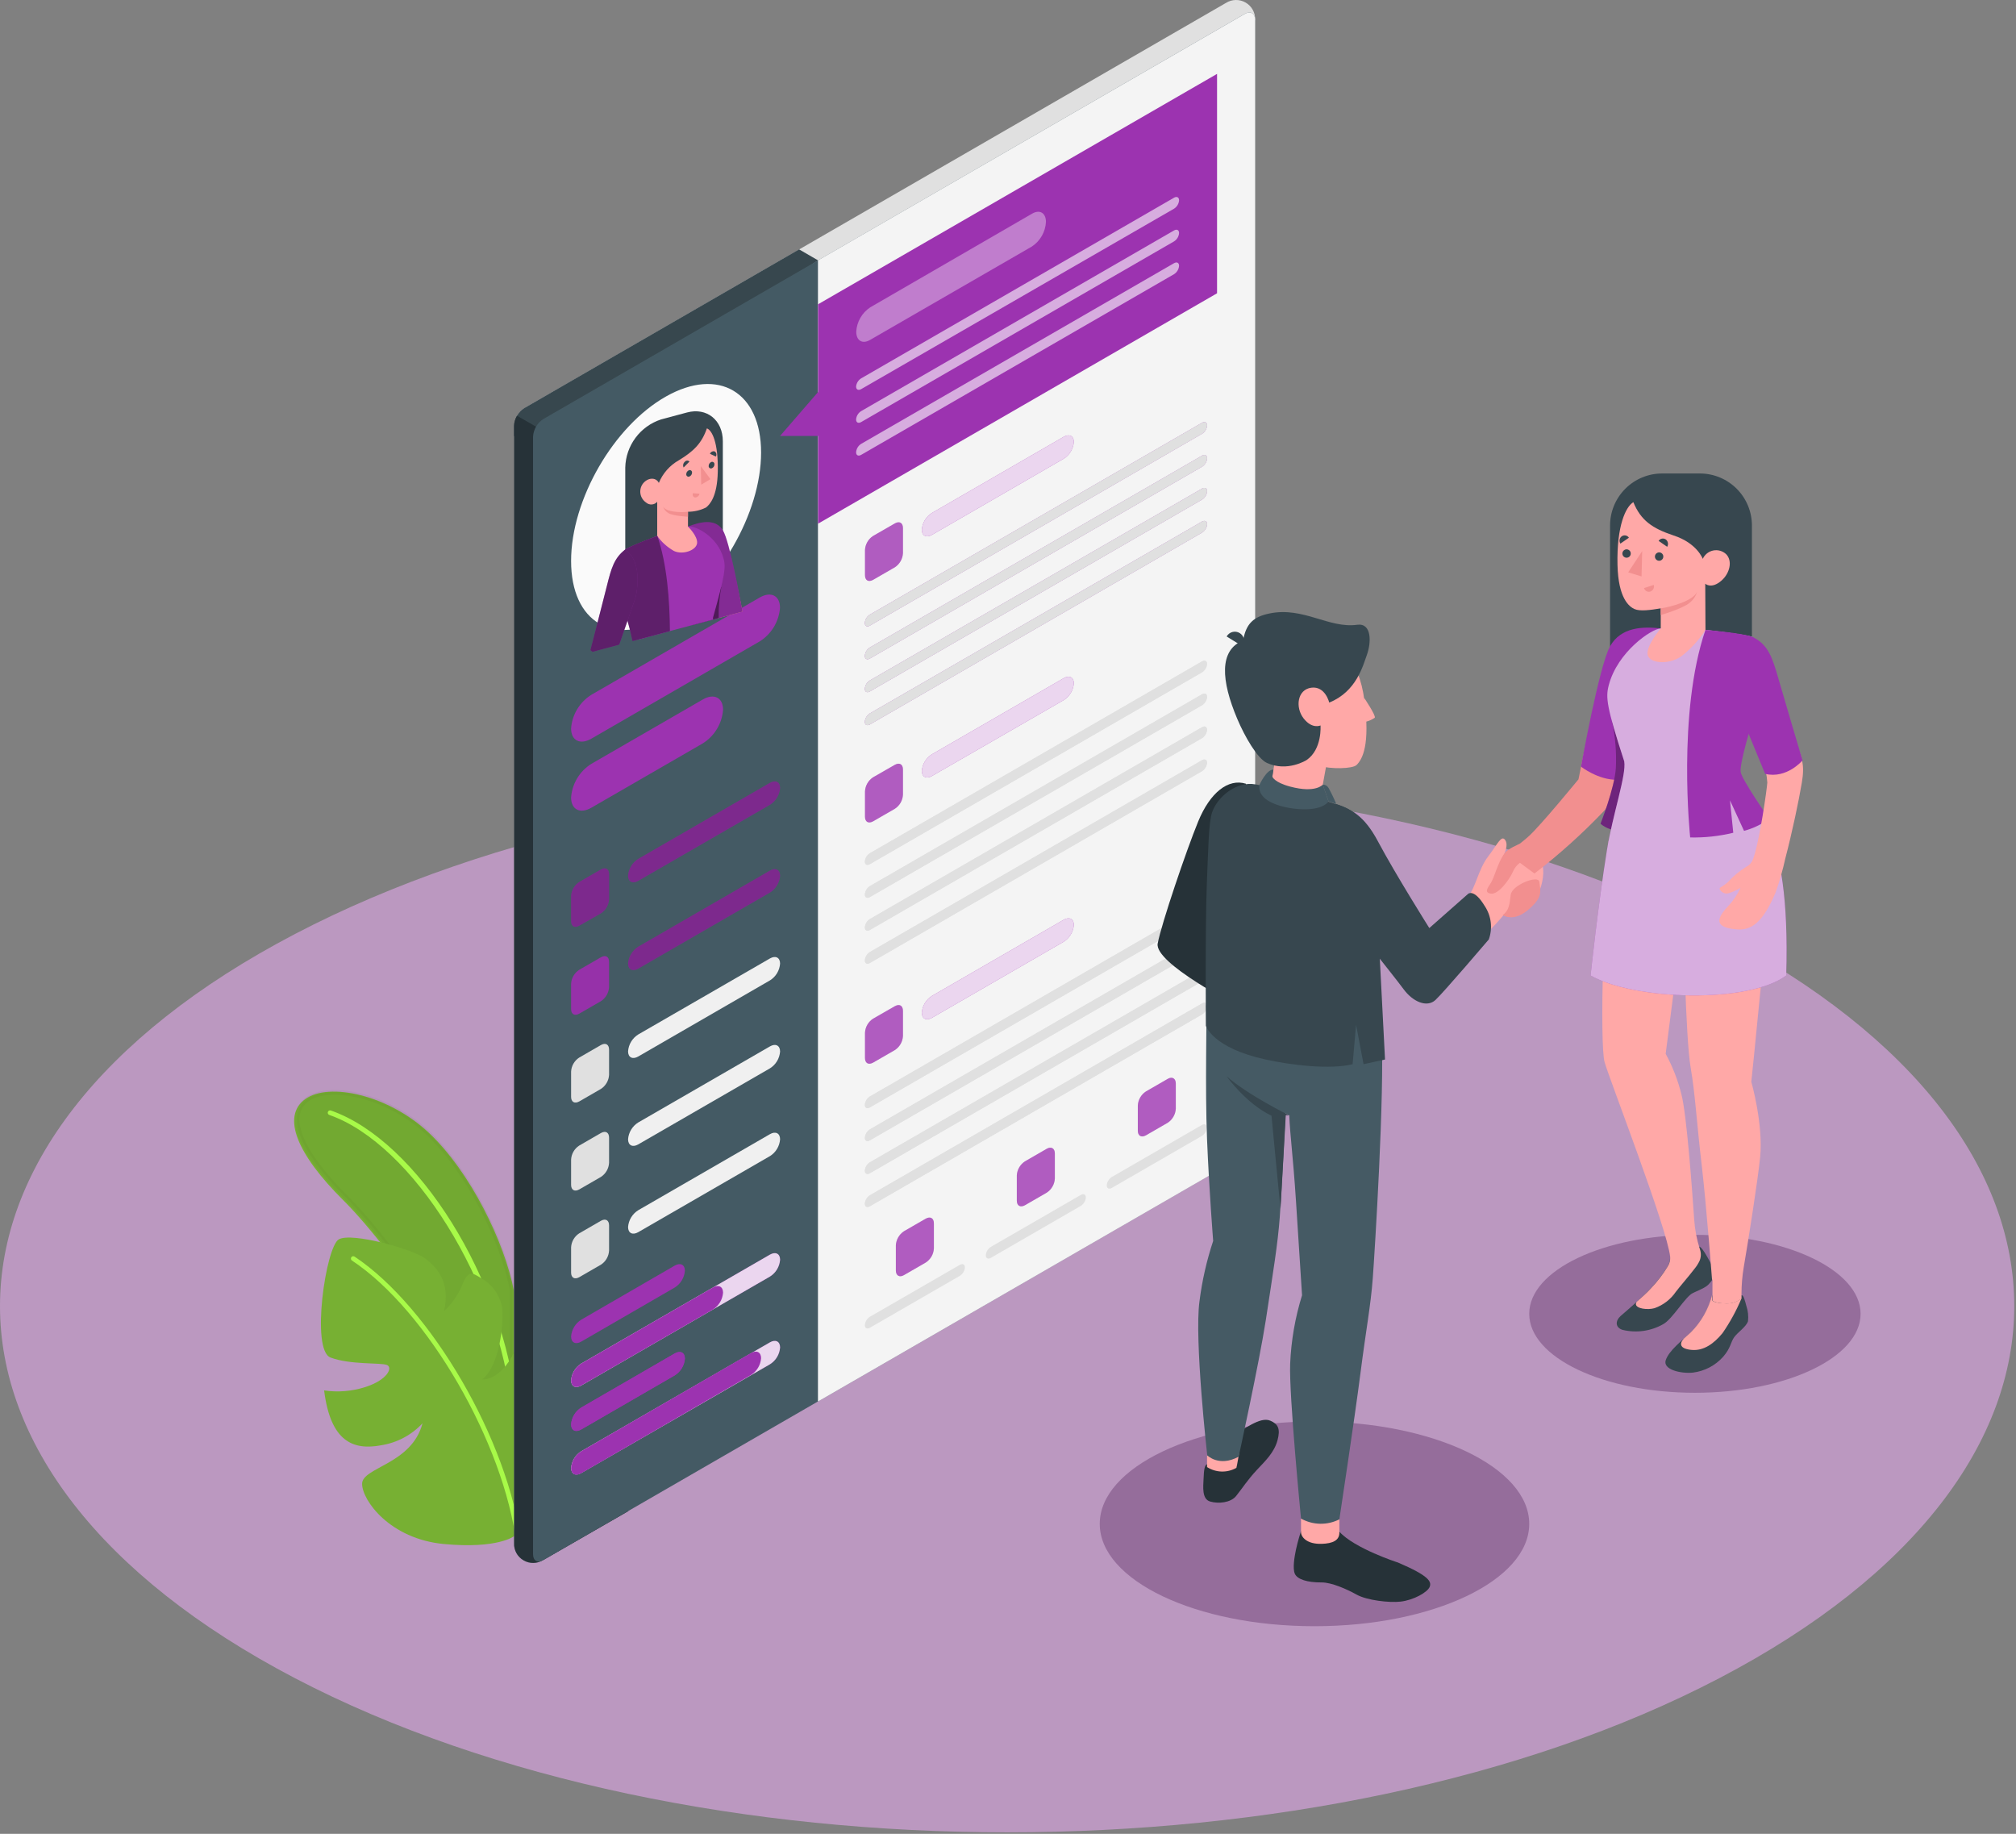 <svg width="431" height="392" viewBox="0 0 431 392" fill="none" xmlns="http://www.w3.org/2000/svg">
<rect x="0" y="0" width="431" height="392" fill="#808080" stroke="none"/>
<path d="M63.064 358.732C147.144 402.662 283.484 402.662 367.564 358.732C451.644 314.802 451.654 243.582 367.564 199.652C283.474 155.722 147.144 155.722 63.064 199.652C-21.016 243.582 -21.026 314.802 63.064 358.732Z" fill="url(#paint0_linear)"/>
<path d="M281.024 347.622C306.379 347.622 326.934 337.826 326.934 325.742C326.934 313.658 306.379 303.862 281.024 303.862C255.668 303.862 235.114 313.658 235.114 325.742C235.114 337.826 255.668 347.622 281.024 347.622Z" fill="#956D9B"/>
<path d="M362.354 297.722C381.916 297.722 397.774 290.165 397.774 280.842C397.774 271.52 381.916 263.962 362.354 263.962C342.792 263.962 326.934 271.52 326.934 280.842C326.934 290.165 342.792 297.722 362.354 297.722Z" fill="#956D9B"/>
<path d="M109.904 276.112C107.904 265.552 100.584 250.502 91.654 242.112C83.064 234.052 70.314 231.242 65.234 234.962C60.154 238.682 63.484 246.722 73.344 256.522C84.474 267.572 105.844 298.232 109.904 315.602V276.112Z" fill="#77B033"/>
<g opacity="0.2">
<path opacity="0.2" d="M109.526 311.646C106.82 303.314 101.141 292.875 94.817 283.079C87.566 271.846 79.419 261.386 73.819 255.826C68.906 250.943 65.667 246.543 64.275 242.94C63.58 241.142 63.358 239.577 63.586 238.266C63.811 236.969 64.481 235.881 65.651 235.024C66.82 234.168 68.466 233.664 70.452 233.534C72.433 233.404 74.718 233.65 77.126 234.262C81.945 235.488 87.204 238.166 91.434 242.135C100.263 250.43 107.53 265.348 109.526 275.817V311.646Z" fill="black" stroke="black"/>
</g>
<path d="M109.904 301.522C109.779 301.521 109.658 301.473 109.566 301.388C109.474 301.303 109.416 301.187 109.404 301.062C106.884 274.462 88.284 244.562 70.404 238.332C70.279 238.287 70.177 238.195 70.119 238.075C70.061 237.956 70.052 237.818 70.094 237.692C70.139 237.568 70.231 237.465 70.351 237.407C70.47 237.35 70.608 237.341 70.734 237.382C89.274 243.832 107.824 273.552 110.424 300.972C110.435 301.105 110.394 301.236 110.31 301.339C110.226 301.441 110.106 301.507 109.974 301.522H109.904Z" fill="#A8FA48"/>
<path d="M109.904 328.372C109.904 328.372 106.444 331.132 94.904 330.052C83.364 328.972 77.414 320.722 77.414 317.182C77.414 313.642 88.024 313.032 90.324 304.252C87.984 306.76 84.872 308.411 81.484 308.942C75.484 310.072 70.664 308.152 69.294 297.222C72.251 297.655 75.268 297.405 78.114 296.492C82.864 294.962 83.994 292.352 82.754 291.792C81.514 291.232 74.894 291.792 70.654 290.182C66.414 288.572 69.654 266.492 72.434 264.922C75.214 263.352 88.364 267.052 90.924 269.032C93.204 270.792 96.404 273.842 94.924 280.292C96.677 278.654 98.043 276.645 98.924 274.412C100.164 271.412 101.064 272.112 102.924 273.262C104.041 273.892 105.01 274.753 105.767 275.788C106.525 276.823 107.052 278.007 107.314 279.262C107.764 282.062 107.034 291.722 103.094 294.862C103.094 294.862 106.874 295.342 109.964 288.962C109.964 288.962 115.964 291.382 117.324 295.302C118.684 299.222 120.164 318.412 109.904 328.372Z" fill="#77B033"/>
<path d="M110.924 330.552C110.802 330.551 110.684 330.506 110.592 330.425C110.5 330.344 110.441 330.233 110.424 330.112C107.784 308.502 91.354 280.112 75.244 269.452C75.132 269.378 75.055 269.263 75.029 269.131C75.003 269 75.03 268.864 75.104 268.752C75.178 268.641 75.294 268.564 75.425 268.537C75.556 268.511 75.692 268.538 75.804 268.612C92.114 279.462 108.804 308.142 111.414 329.992C111.431 330.124 111.395 330.256 111.315 330.361C111.234 330.466 111.115 330.535 110.984 330.552H110.924Z" fill="#A8FA48"/>
<path d="M111.934 333.572C111.337 333.159 110.845 332.612 110.498 331.975C110.151 331.337 109.957 330.628 109.934 329.902V90.992C109.974 90.24 110.192 89.509 110.569 88.857C110.946 88.206 111.472 87.652 112.104 87.242L262.104 0.622C262.73 0.229 263.453 0.014 264.193 0.001C264.932 -0.013 265.662 0.176 266.303 0.546C266.943 0.916 267.471 1.454 267.829 2.102C268.187 2.75 268.361 3.483 268.334 4.222L116.134 333.492C115.489 333.835 114.773 334.021 114.043 334.035C113.313 334.049 112.591 333.89 111.934 333.572Z" fill="#E0E0E0"/>
<path d="M113.964 95.532L174.894 55.662L170.834 53.312L112.074 87.242C111.442 87.652 110.917 88.206 110.54 88.857C110.162 89.509 109.945 90.24 109.904 90.992V93.182L113.964 95.532Z" fill="#37474F"/>
<path opacity="0.2" d="M113.964 95.532L174.894 55.662L170.834 53.312L112.074 87.242C111.442 87.652 110.917 88.206 110.54 88.857C110.162 89.509 109.945 90.24 109.904 90.992V93.182L113.964 95.532Z" fill="#37474F"/>
<path d="M134.314 102.562L110.534 88.882C110.146 89.527 109.93 90.26 109.904 91.012V329.882C109.878 330.621 110.054 331.353 110.412 331.999C110.771 332.645 111.299 333.182 111.939 333.551C112.58 333.92 113.308 334.107 114.047 334.094C114.786 334.08 115.508 333.865 116.134 333.472L134.314 323.022V102.562Z" fill="#263238"/>
<path opacity="0.4" d="M134.314 102.562L110.534 88.882C110.146 89.527 109.93 90.26 109.904 91.012V329.882C109.878 330.621 110.054 331.353 110.412 331.999C110.771 332.645 111.299 333.182 111.939 333.551C112.58 333.92 113.308 334.107 114.047 334.094C114.786 334.08 115.508 333.865 116.134 333.472L134.314 323.022V102.562Z" fill="#263238"/>
<path d="M116.134 333.492L266.134 246.872C266.765 246.462 267.291 245.909 267.668 245.257C268.045 244.605 268.263 243.874 268.304 243.122V4.222C268.304 2.842 267.304 2.282 266.134 2.972L116.134 89.592C115.502 90.002 114.977 90.555 114.6 91.207C114.223 91.859 114.005 92.59 113.964 93.342V332.242C113.964 333.622 114.934 334.182 116.134 333.492Z" fill="#455A64"/>
<path opacity="0.1" d="M116.134 333.492L266.134 246.872C266.765 246.462 267.291 245.909 267.668 245.257C268.045 244.605 268.263 243.874 268.304 243.122V4.222C268.304 2.842 267.304 2.282 266.134 2.972L116.134 89.592C115.502 90.002 114.977 90.555 114.6 91.207C114.223 91.859 114.005 92.59 113.964 93.342V332.242C113.964 333.622 114.934 334.182 116.134 333.492Z" fill="#455A64"/>
<path d="M126.424 148.522L162.424 127.722C164.814 126.342 166.754 127.322 166.754 129.912C166.647 131.367 166.199 132.775 165.447 134.024C164.695 135.273 163.659 136.328 162.424 137.102L126.424 157.902C124.024 159.282 122.094 158.302 122.094 155.712C122.198 154.258 122.645 152.848 123.397 151.599C124.15 150.349 125.187 149.295 126.424 148.522Z" fill="#9C33B0"/>
<path d="M126.424 163.282L150.254 149.522C152.644 148.142 154.584 149.122 154.584 151.712C154.477 153.167 154.029 154.575 153.277 155.824C152.525 157.073 151.489 158.128 150.254 158.902L126.424 172.662C124.024 174.042 122.094 173.062 122.094 170.472C122.198 169.018 122.645 167.608 123.397 166.359C124.15 165.109 125.187 164.055 126.424 163.282Z" fill="#9C33B0"/>
<path d="M123.824 188.542L128.484 185.852C129.484 185.302 130.214 185.752 130.214 186.852V192.232C130.181 192.833 130.008 193.418 129.707 193.939C129.407 194.46 128.987 194.903 128.484 195.232L123.824 197.882C122.824 198.442 122.094 197.992 122.094 196.882V191.502C122.133 190.908 122.31 190.332 122.61 189.818C122.91 189.305 123.326 188.868 123.824 188.542Z" fill="#9C33B0"/>
<path opacity="0.2" d="M123.824 188.542L128.484 185.852C129.484 185.302 130.214 185.752 130.214 186.852V192.232C130.181 192.833 130.008 193.418 129.707 193.939C129.407 194.46 128.987 194.903 128.484 195.232L123.824 197.882C122.824 198.442 122.094 197.992 122.094 196.882V191.502C122.133 190.908 122.31 190.332 122.61 189.818C122.91 189.305 123.326 188.868 123.824 188.542Z" fill="black"/>
<path d="M123.824 207.312L128.484 204.622C129.484 204.062 130.214 204.512 130.214 205.622V211.002C130.179 211.603 130.004 212.186 129.704 212.707C129.404 213.228 128.986 213.672 128.484 214.002L123.824 216.692C122.824 217.242 122.094 216.792 122.094 215.692V210.312C122.125 209.711 122.297 209.126 122.598 208.604C122.899 208.083 123.319 207.64 123.824 207.312Z" fill="#9C33B0"/>
<g opacity="0.2">
<path opacity="0.2" d="M123.824 207.312L128.484 204.622C129.484 204.062 130.214 204.512 130.214 205.622V211.002C130.179 211.603 130.004 212.186 129.704 212.707C129.404 213.228 128.986 213.672 128.484 214.002L123.824 216.692C122.824 217.242 122.094 216.792 122.094 215.692V210.312C122.125 209.711 122.297 209.126 122.598 208.604C122.899 208.083 123.319 207.64 123.824 207.312Z" fill="black"/>
</g>
<path d="M136.444 202.372L164.604 186.102C165.804 185.412 166.774 185.902 166.774 187.202C166.72 187.929 166.495 188.633 166.118 189.257C165.741 189.88 165.222 190.406 164.604 190.792L136.444 207.062C135.244 207.752 134.274 207.262 134.274 205.962C134.328 205.236 134.553 204.532 134.93 203.908C135.307 203.284 135.826 202.758 136.444 202.372Z" fill="#9C33B0"/>
<path opacity="0.2" d="M136.444 202.372L164.604 186.102C165.804 185.412 166.774 185.902 166.774 187.202C166.72 187.929 166.495 188.633 166.118 189.257C165.741 189.88 165.222 190.406 164.604 190.792L136.444 207.062C135.244 207.752 134.274 207.262 134.274 205.962C134.328 205.236 134.553 204.532 134.93 203.908C135.307 203.284 135.826 202.758 136.444 202.372Z" fill="black"/>
<path d="M123.824 226.072L128.484 223.382C129.484 222.822 130.214 223.272 130.214 224.382V229.762C130.18 230.363 130.006 230.947 129.705 231.468C129.405 231.989 128.986 232.432 128.484 232.762L123.824 235.452C122.824 236.002 122.094 235.552 122.094 234.452V229.072C122.125 228.471 122.297 227.886 122.598 227.364C122.899 226.843 123.319 226.4 123.824 226.072Z" fill="#E0E0E0"/>
<path d="M136.444 221.132L164.604 204.882C165.804 204.192 166.774 204.682 166.774 205.982C166.721 206.709 166.497 207.414 166.12 208.038C165.743 208.662 165.223 209.187 164.604 209.572L136.444 225.842C135.244 226.532 134.274 226.042 134.274 224.742C134.325 224.012 134.549 223.304 134.926 222.677C135.303 222.049 135.823 221.52 136.444 221.132Z" fill="#F0F0F0"/>
<path d="M123.824 244.882L128.484 242.192C129.484 241.632 130.214 242.082 130.214 243.192V248.572C130.18 249.173 130.006 249.757 129.705 250.278C129.405 250.799 128.986 251.242 128.484 251.572L123.824 254.262C122.824 254.812 122.094 254.362 122.094 253.262V247.882C122.125 247.281 122.297 246.696 122.598 246.174C122.899 245.653 123.319 245.21 123.824 244.882Z" fill="#E0E0E0"/>
<path d="M136.444 239.942L164.604 223.682C165.804 222.982 166.774 223.482 166.774 224.772C166.721 225.501 166.497 226.207 166.12 226.832C165.743 227.458 165.223 227.985 164.604 228.372L136.444 244.632C135.244 245.322 134.274 244.832 134.274 243.532C134.328 242.805 134.553 242.102 134.93 241.478C135.307 240.854 135.826 240.328 136.444 239.942Z" fill="#F0F0F0"/>
<path d="M123.824 263.642L128.484 260.952C129.484 260.392 130.214 260.842 130.214 261.952V267.332C130.18 267.933 130.006 268.517 129.705 269.038C129.405 269.559 128.986 270.002 128.484 270.332L123.824 273.022C122.824 273.572 122.094 273.122 122.094 272.022V266.642C122.125 266.041 122.297 265.456 122.598 264.934C122.899 264.413 123.319 263.97 123.824 263.642Z" fill="#E0E0E0"/>
<path d="M136.444 258.702L164.604 242.442C165.804 241.742 166.774 242.242 166.774 243.532C166.721 244.261 166.497 244.967 166.12 245.592C165.743 246.218 165.223 246.745 164.604 247.132L136.444 263.392C135.244 264.082 134.274 263.592 134.274 262.292C134.328 261.566 134.553 260.862 134.93 260.238C135.307 259.614 135.826 259.088 136.444 258.702Z" fill="#F0F0F0"/>
<path d="M124.254 282.102L144.254 270.532C145.454 269.842 146.424 270.332 146.424 271.632C146.369 272.359 146.145 273.063 145.768 273.687C145.391 274.31 144.872 274.836 144.254 275.222L124.254 286.792C123.064 287.482 122.094 286.992 122.094 285.702C122.146 284.975 122.369 284.27 122.744 283.645C123.12 283.019 123.637 282.491 124.254 282.102Z" fill="#9C33B0"/>
<path d="M124.254 291.482L164.604 268.192C165.804 267.502 166.774 267.992 166.774 269.282C166.721 270.011 166.497 270.716 166.12 271.342C165.743 271.968 165.223 272.495 164.604 272.882L124.254 296.172C123.064 296.862 122.094 296.372 122.094 295.082C122.146 294.355 122.369 293.65 122.744 293.025C123.12 292.399 123.637 291.871 124.254 291.482Z" fill="#9C33B0"/>
<path opacity="0.8" d="M124.254 291.482L164.604 268.192C165.804 267.502 166.774 267.992 166.774 269.282C166.721 270.011 166.497 270.716 166.12 271.342C165.743 271.968 165.223 272.495 164.604 272.882L124.254 296.172C123.064 296.862 122.094 296.372 122.094 295.082C122.146 294.355 122.369 293.65 122.744 293.025C123.12 292.399 123.637 291.871 124.254 291.482Z" fill="white"/>
<path d="M124.254 291.482L152.424 275.222C153.614 274.532 154.584 275.022 154.584 276.322C154.53 277.048 154.306 277.751 153.931 278.374C153.556 278.998 153.04 279.525 152.424 279.912L124.254 296.172C123.064 296.862 122.094 296.372 122.094 295.082C122.146 294.355 122.369 293.65 122.744 293.025C123.12 292.399 123.637 291.871 124.254 291.482Z" fill="#9C33B0"/>
<path d="M124.254 300.882L144.254 289.312C145.454 288.622 146.424 289.112 146.424 290.412C146.369 291.139 146.145 291.843 145.768 292.467C145.391 293.09 144.872 293.616 144.254 294.002L124.254 305.572C123.064 306.262 122.094 305.772 122.094 304.482C122.146 303.755 122.369 303.05 122.744 302.425C123.12 301.799 123.637 301.271 124.254 300.882Z" fill="#9C33B0"/>
<path d="M136.444 183.602L164.604 167.342C165.804 166.652 166.774 167.142 166.774 168.442C166.72 169.169 166.495 169.873 166.118 170.497C165.741 171.12 165.222 171.646 164.604 172.032L136.444 188.292C135.244 188.982 134.274 188.492 134.274 187.202C134.327 186.474 134.551 185.768 134.928 185.143C135.305 184.517 135.824 183.989 136.444 183.602Z" fill="#9C33B0"/>
<path opacity="0.2" d="M136.444 183.602L164.604 167.342C165.804 166.652 166.774 167.142 166.774 168.442C166.72 169.169 166.495 169.873 166.118 170.497C165.741 171.12 165.222 171.646 164.604 172.032L136.444 188.292C135.244 188.982 134.274 188.492 134.274 187.202C134.327 186.474 134.551 185.768 134.928 185.143C135.305 184.517 135.824 183.989 136.444 183.602Z" fill="black"/>
<path d="M124.254 300.882L144.254 289.312C145.454 288.622 146.424 289.112 146.424 290.412C146.369 291.139 146.145 291.843 145.768 292.467C145.391 293.09 144.872 293.616 144.254 294.002L124.254 305.572C123.064 306.262 122.094 305.772 122.094 304.482C122.146 303.755 122.369 303.05 122.744 302.425C123.12 301.799 123.637 301.271 124.254 300.882Z" fill="#9C33B0"/>
<path d="M124.254 310.232L164.604 286.942C165.804 286.252 166.774 286.742 166.774 288.032C166.721 288.761 166.497 289.466 166.12 290.092C165.743 290.718 165.223 291.245 164.604 291.632L124.254 314.882C123.064 315.582 122.094 315.082 122.094 313.792C122.152 313.072 122.378 312.375 122.753 311.757C123.128 311.139 123.642 310.617 124.254 310.232Z" fill="#9C33B0"/>
<path opacity="0.8" d="M124.254 310.232L164.604 286.942C165.804 286.252 166.774 286.742 166.774 288.032C166.721 288.761 166.497 289.466 166.12 290.092C165.743 290.718 165.223 291.245 164.604 291.632L124.254 314.882C123.064 315.582 122.094 315.082 122.094 313.792C122.152 313.072 122.378 312.375 122.753 311.757C123.128 311.139 123.642 310.617 124.254 310.232Z" fill="white"/>
<path d="M124.254 310.232L160.544 289.232C161.744 288.542 162.714 289.032 162.714 290.332C162.659 291.059 162.435 291.763 162.058 292.386C161.681 293.01 161.162 293.536 160.544 293.922L124.254 314.922C123.064 315.622 122.094 315.122 122.094 313.832C122.146 313.105 122.369 312.4 122.744 311.775C123.12 311.149 123.637 310.621 124.254 310.232Z" fill="#9C33B0"/>
<path d="M266.154 2.972L174.894 55.662V299.562L266.154 246.882C266.786 246.472 267.311 245.919 267.688 245.267C268.065 244.616 268.283 243.884 268.324 243.132V4.222C268.314 2.882 267.314 2.282 266.154 2.972Z" fill="#EBEBEB"/>
<path opacity="0.6" d="M266.154 2.972L174.894 55.662V299.562L266.154 246.882C266.786 246.472 267.311 245.919 267.688 245.267C268.065 244.616 268.283 243.884 268.324 243.132V4.222C268.314 2.882 267.314 2.282 266.154 2.972Z" fill="#FAFAFA"/>
<path d="M174.894 65.042V83.802L166.774 93.182H174.894V111.942L260.194 62.692V15.792L174.894 65.042Z" fill="#9C33B0"/>
<g opacity="0.6">
<path opacity="0.6" d="M186.054 65.692L220.614 45.692C222.284 44.692 223.614 45.512 223.614 47.442C223.559 48.491 223.259 49.512 222.738 50.424C222.217 51.336 221.489 52.112 220.614 52.692L186.054 72.642C184.374 73.642 183.054 72.822 183.054 70.892C183.114 69.852 183.417 68.84 183.938 67.937C184.459 67.034 185.183 66.265 186.054 65.692Z" fill="white"/>
</g>
<path d="M184.104 80.882L250.994 42.262C251.594 41.922 252.074 42.162 252.074 42.812C252.048 43.176 251.937 43.529 251.749 43.841C251.561 44.154 251.303 44.418 250.994 44.612L184.104 83.182C183.504 83.522 183.024 83.282 183.024 82.632C183.057 82.277 183.172 81.934 183.359 81.631C183.547 81.328 183.801 81.071 184.104 80.882Z" fill="#9C33B0"/>
<path d="M184.104 80.882L250.994 42.262C251.594 41.922 252.074 42.162 252.074 42.812C252.048 43.176 251.937 43.529 251.749 43.841C251.561 44.154 251.303 44.418 250.994 44.612L184.104 83.182C183.504 83.522 183.024 83.282 183.024 82.632C183.057 82.277 183.172 81.934 183.359 81.631C183.547 81.328 183.801 81.071 184.104 80.882Z" fill="#9C33B0"/>
<path opacity="0.6" d="M184.104 80.882L250.994 42.262C251.594 41.922 252.074 42.162 252.074 42.812C252.048 43.176 251.937 43.529 251.749 43.841C251.561 44.154 251.303 44.418 250.994 44.612L184.104 83.182C183.504 83.522 183.024 83.282 183.024 82.632C183.057 82.277 183.172 81.934 183.359 81.631C183.547 81.328 183.801 81.071 184.104 80.882Z" fill="white"/>
<path d="M184.104 87.882L250.994 49.262C251.594 48.912 252.074 49.162 252.074 49.812C252.048 50.175 251.937 50.526 251.749 50.837C251.561 51.148 251.303 51.41 250.994 51.602L184.104 90.222C183.504 90.572 183.024 90.322 183.024 89.672C183.05 89.31 183.161 88.959 183.349 88.647C183.537 88.336 183.795 88.074 184.104 87.882Z" fill="#9C33B0"/>
<path opacity="0.6" d="M184.104 87.882L250.994 49.262C251.594 48.912 252.074 49.162 252.074 49.812C252.048 50.175 251.937 50.526 251.749 50.837C251.561 51.148 251.303 51.41 250.994 51.602L184.104 90.222C183.504 90.572 183.024 90.322 183.024 89.672C183.05 89.31 183.161 88.959 183.349 88.647C183.537 88.336 183.795 88.074 184.104 87.882Z" fill="white"/>
<path opacity="0.6" d="M184.104 94.882L250.994 56.262C251.594 55.922 252.074 56.162 252.074 56.812C252.048 57.176 251.937 57.529 251.749 57.841C251.561 58.154 251.303 58.418 250.994 58.612L184.104 97.232C183.504 97.572 183.024 97.332 183.024 96.682C183.05 96.318 183.161 95.966 183.349 95.653C183.536 95.34 183.795 95.076 184.104 94.882Z" fill="white"/>
<path d="M186.624 114.582L191.314 111.882C192.314 111.322 193.044 111.772 193.044 112.882V118.262C193.011 118.863 192.837 119.447 192.536 119.968C192.236 120.489 191.817 120.933 191.314 121.262L186.654 123.952C185.654 124.502 184.924 124.052 184.924 122.952V117.582C184.951 116.984 185.12 116.4 185.415 115.879C185.71 115.358 186.125 114.913 186.624 114.582Z" fill="#9C33B0"/>
<path opacity="0.2" d="M186.624 114.582L191.314 111.882C192.314 111.322 193.044 111.772 193.044 112.882V118.262C193.011 118.863 192.837 119.447 192.536 119.968C192.236 120.489 191.817 120.933 191.314 121.262L186.654 123.952C185.654 124.502 184.924 124.052 184.924 122.952V117.582C184.951 116.984 185.12 116.4 185.415 115.879C185.71 115.358 186.125 114.913 186.624 114.582Z" fill="white"/>
<path d="M199.244 109.642L227.404 93.372C228.604 92.682 229.574 93.172 229.574 94.472C229.519 95.199 229.295 95.903 228.918 96.526C228.541 97.15 228.022 97.676 227.404 98.062L199.244 114.332C198.044 115.022 197.074 114.532 197.074 113.232C197.128 112.505 197.353 111.802 197.73 111.178C198.107 110.554 198.626 110.028 199.244 109.642Z" fill="#9C33B0"/>
<path opacity="0.8" d="M199.244 109.642L227.404 93.372C228.604 92.682 229.574 93.172 229.574 94.472C229.519 95.199 229.295 95.903 228.918 96.526C228.541 97.15 228.022 97.676 227.404 98.062L199.244 114.332C198.044 115.022 197.074 114.532 197.074 113.232C197.128 112.505 197.353 111.802 197.73 111.178C198.107 110.554 198.626 110.028 199.244 109.642Z" fill="white"/>
<path d="M185.974 131.382L256.974 90.382C257.574 90.032 258.054 90.282 258.054 90.922C258.029 91.286 257.918 91.639 257.73 91.952C257.543 92.265 257.283 92.529 256.974 92.722L185.974 133.722C185.374 134.072 184.894 133.822 184.894 133.172C184.92 132.81 185.031 132.459 185.219 132.147C185.407 131.836 185.665 131.574 185.974 131.382Z" fill="#9C33B0"/>
<path d="M185.974 138.412L256.974 97.412C257.574 97.072 258.054 97.312 258.054 97.962C258.028 98.326 257.917 98.679 257.729 98.992C257.542 99.304 257.283 99.568 256.974 99.762L185.974 140.762C185.374 141.102 184.894 140.862 184.894 140.212C184.92 139.849 185.031 139.496 185.219 139.183C185.406 138.87 185.665 138.606 185.974 138.412Z" fill="#9C33B0"/>
<path d="M185.974 145.452L256.974 104.452C257.574 104.102 258.054 104.352 258.054 104.992C258.029 105.356 257.918 105.709 257.73 106.022C257.543 106.335 257.283 106.599 256.974 106.792L185.974 147.792C185.374 148.142 184.894 147.892 184.894 147.252C184.919 146.888 185.03 146.535 185.218 146.222C185.405 145.91 185.665 145.646 185.974 145.452Z" fill="#9C33B0"/>
<path d="M185.974 152.502L256.974 111.502C257.574 111.162 258.054 111.402 258.054 112.052C258.028 112.416 257.917 112.769 257.729 113.081C257.542 113.394 257.283 113.658 256.974 113.852L185.974 154.852C185.374 155.192 184.894 154.952 184.894 154.302C184.92 153.938 185.031 153.586 185.219 153.273C185.406 152.96 185.665 152.696 185.974 152.502Z" fill="#9C33B0"/>
<path d="M185.974 131.382L256.974 90.382C257.574 90.032 258.054 90.282 258.054 90.922C258.029 91.286 257.918 91.639 257.73 91.952C257.543 92.265 257.283 92.529 256.974 92.722L185.974 133.722C185.374 134.072 184.894 133.822 184.894 133.172C184.92 132.81 185.031 132.459 185.219 132.147C185.407 131.836 185.665 131.574 185.974 131.382Z" fill="#E0E0E0"/>
<path d="M185.974 138.412L256.974 97.412C257.574 97.072 258.054 97.312 258.054 97.962C258.028 98.326 257.917 98.679 257.729 98.992C257.542 99.304 257.283 99.568 256.974 99.762L185.974 140.762C185.374 141.102 184.894 140.862 184.894 140.212C184.92 139.849 185.031 139.496 185.219 139.183C185.406 138.87 185.665 138.606 185.974 138.412Z" fill="#E0E0E0"/>
<path d="M185.974 145.452L256.974 104.452C257.574 104.102 258.054 104.352 258.054 104.992C258.029 105.356 257.918 105.709 257.73 106.022C257.543 106.335 257.283 106.599 256.974 106.792L185.974 147.792C185.374 148.142 184.894 147.892 184.894 147.252C184.919 146.888 185.03 146.535 185.218 146.222C185.405 145.91 185.665 145.646 185.974 145.452Z" fill="#E0E0E0"/>
<path d="M185.974 152.502L256.974 111.502C257.574 111.162 258.054 111.402 258.054 112.052C258.028 112.416 257.917 112.769 257.729 113.081C257.542 113.394 257.283 113.658 256.974 113.852L185.974 154.852C185.374 155.192 184.894 154.952 184.894 154.302C184.92 153.938 185.031 153.586 185.219 153.273C185.406 152.96 185.665 152.696 185.974 152.502Z" fill="#E0E0E0"/>
<path opacity="0.8" d="M185.974 131.382L256.974 90.382C257.574 90.032 258.054 90.282 258.054 90.922C258.029 91.286 257.918 91.639 257.73 91.952C257.543 92.265 257.283 92.529 256.974 92.722L185.974 133.722C185.374 134.072 184.894 133.822 184.894 133.172C184.92 132.81 185.031 132.459 185.219 132.147C185.407 131.836 185.665 131.574 185.974 131.382Z" fill="#E0E0E0"/>
<path opacity="0.8" d="M185.974 138.412L256.974 97.412C257.574 97.072 258.054 97.312 258.054 97.962C258.028 98.326 257.917 98.679 257.729 98.992C257.542 99.304 257.283 99.568 256.974 99.762L185.974 140.762C185.374 141.102 184.894 140.862 184.894 140.212C184.92 139.849 185.031 139.496 185.219 139.183C185.406 138.87 185.665 138.606 185.974 138.412Z" fill="#E0E0E0"/>
<path opacity="0.8" d="M185.974 145.452L256.974 104.452C257.574 104.102 258.054 104.352 258.054 104.992C258.029 105.356 257.918 105.709 257.73 106.022C257.543 106.335 257.283 106.599 256.974 106.792L185.974 147.792C185.374 148.142 184.894 147.892 184.894 147.252C184.919 146.888 185.03 146.535 185.218 146.222C185.405 145.91 185.665 145.646 185.974 145.452Z" fill="#E0E0E0"/>
<path opacity="0.8" d="M185.974 152.502L256.974 111.502C257.574 111.162 258.054 111.402 258.054 112.052C258.028 112.416 257.917 112.769 257.729 113.081C257.542 113.394 257.283 113.658 256.974 113.852L185.974 154.852C185.374 155.192 184.894 154.952 184.894 154.302C184.92 153.938 185.031 153.586 185.219 153.273C185.406 152.96 185.665 152.696 185.974 152.502Z" fill="#E0E0E0"/>
<path d="M185.974 182.382L256.974 141.382C257.574 141.032 258.054 141.282 258.054 141.922C258.029 142.286 257.918 142.639 257.73 142.952C257.543 143.265 257.283 143.529 256.974 143.722L185.974 184.722C185.374 185.072 184.894 184.822 184.894 184.172C184.92 183.81 185.031 183.459 185.219 183.147C185.407 182.836 185.665 182.574 185.974 182.382Z" fill="#E0E0E0"/>
<path d="M185.974 189.412L256.974 148.412C257.574 148.072 258.054 148.312 258.054 148.962C258.028 149.326 257.917 149.679 257.729 149.991C257.542 150.304 257.283 150.568 256.974 150.762L185.974 191.762C185.374 192.102 184.894 191.862 184.894 191.212C184.92 190.849 185.031 190.496 185.219 190.183C185.406 189.87 185.665 189.606 185.974 189.412Z" fill="#E0E0E0"/>
<path d="M185.974 196.452L256.974 155.452C257.574 155.102 258.054 155.352 258.054 155.992C258.029 156.356 257.918 156.709 257.73 157.022C257.543 157.335 257.283 157.599 256.974 157.792L185.974 198.792C185.374 199.142 184.894 198.892 184.894 198.252C184.919 197.888 185.03 197.535 185.218 197.222C185.405 196.91 185.665 196.646 185.974 196.452Z" fill="#E0E0E0"/>
<path d="M185.974 203.502L256.974 162.502C257.574 162.162 258.054 162.402 258.054 163.052C258.028 163.416 257.917 163.769 257.729 164.081C257.542 164.394 257.283 164.658 256.974 164.852L185.974 205.852C185.374 206.192 184.894 205.952 184.894 205.302C184.92 204.938 185.031 204.586 185.219 204.273C185.406 203.96 185.665 203.696 185.974 203.502Z" fill="#E0E0E0"/>
<path opacity="0.8" d="M185.974 182.382L256.974 141.382C257.574 141.032 258.054 141.282 258.054 141.922C258.029 142.286 257.918 142.639 257.73 142.952C257.543 143.265 257.283 143.529 256.974 143.722L185.974 184.722C185.374 185.072 184.894 184.822 184.894 184.172C184.92 183.81 185.031 183.459 185.219 183.147C185.407 182.836 185.665 182.574 185.974 182.382Z" fill="#E0E0E0"/>
<path opacity="0.8" d="M185.974 189.412L256.974 148.412C257.574 148.072 258.054 148.312 258.054 148.962C258.028 149.326 257.917 149.679 257.729 149.991C257.542 150.304 257.283 150.568 256.974 150.762L185.974 191.762C185.374 192.102 184.894 191.862 184.894 191.212C184.92 190.849 185.031 190.496 185.219 190.183C185.406 189.87 185.665 189.606 185.974 189.412Z" fill="#E0E0E0"/>
<path opacity="0.8" d="M185.974 196.452L256.974 155.452C257.574 155.102 258.054 155.352 258.054 155.992C258.029 156.356 257.918 156.709 257.73 157.022C257.543 157.335 257.283 157.599 256.974 157.792L185.974 198.792C185.374 199.142 184.894 198.892 184.894 198.252C184.919 197.888 185.03 197.535 185.218 197.222C185.405 196.91 185.665 196.646 185.974 196.452Z" fill="#E0E0E0"/>
<path opacity="0.8" d="M185.974 203.502L256.974 162.502C257.574 162.162 258.054 162.402 258.054 163.052C258.028 163.416 257.917 163.769 257.729 164.081C257.542 164.394 257.283 164.658 256.974 164.852L185.974 205.852C185.374 206.192 184.894 205.952 184.894 205.302C184.92 204.938 185.031 204.586 185.219 204.273C185.406 203.96 185.665 203.696 185.974 203.502Z" fill="#E0E0E0"/>
<path d="M185.974 234.382L256.974 193.382C257.574 193.032 258.054 193.282 258.054 193.922C258.029 194.286 257.918 194.639 257.73 194.952C257.543 195.265 257.283 195.529 256.974 195.722L185.974 236.722C185.374 237.072 184.894 236.822 184.894 236.172C184.92 235.81 185.031 235.459 185.219 235.147C185.407 234.836 185.665 234.574 185.974 234.382Z" fill="#E0E0E0"/>
<path d="M185.974 241.412L256.974 200.412C257.574 200.072 258.054 200.312 258.054 200.962C258.028 201.326 257.917 201.679 257.729 201.991C257.542 202.304 257.283 202.568 256.974 202.762L185.974 243.762C185.374 244.102 184.894 243.862 184.894 243.212C184.92 242.849 185.031 242.496 185.219 242.183C185.406 241.87 185.665 241.606 185.974 241.412Z" fill="#E0E0E0"/>
<path d="M185.974 248.452L256.974 207.452C257.574 207.102 258.054 207.352 258.054 207.992C258.029 208.356 257.918 208.709 257.73 209.022C257.543 209.335 257.283 209.599 256.974 209.792L185.974 250.792C185.374 251.142 184.894 250.892 184.894 250.252C184.919 249.888 185.03 249.535 185.218 249.222C185.405 248.91 185.665 248.646 185.974 248.452Z" fill="#E0E0E0"/>
<path d="M185.974 255.502L256.974 214.502C257.574 214.162 258.054 214.402 258.054 215.052C258.028 215.416 257.917 215.769 257.729 216.081C257.542 216.394 257.283 216.658 256.974 216.852L185.974 257.852C185.374 258.192 184.894 257.952 184.894 257.302C184.92 256.938 185.031 256.586 185.219 256.273C185.406 255.96 185.665 255.696 185.974 255.502Z" fill="#E0E0E0"/>
<path opacity="0.8" d="M185.974 234.382L256.974 193.382C257.574 193.032 258.054 193.282 258.054 193.922C258.029 194.286 257.918 194.639 257.73 194.952C257.543 195.265 257.283 195.529 256.974 195.722L185.974 236.722C185.374 237.072 184.894 236.822 184.894 236.172C184.92 235.81 185.031 235.459 185.219 235.147C185.407 234.836 185.665 234.574 185.974 234.382Z" fill="#E0E0E0"/>
<path opacity="0.8" d="M185.974 241.412L256.974 200.412C257.574 200.072 258.054 200.312 258.054 200.962C258.028 201.326 257.917 201.679 257.729 201.991C257.542 202.304 257.283 202.568 256.974 202.762L185.974 243.762C185.374 244.102 184.894 243.862 184.894 243.212C184.92 242.849 185.031 242.496 185.219 242.183C185.406 241.87 185.665 241.606 185.974 241.412Z" fill="#E0E0E0"/>
<path opacity="0.8" d="M185.974 248.452L256.974 207.452C257.574 207.102 258.054 207.352 258.054 207.992C258.029 208.356 257.918 208.709 257.73 209.022C257.543 209.335 257.283 209.599 256.974 209.792L185.974 250.792C185.374 251.142 184.894 250.892 184.894 250.252C184.919 249.888 185.03 249.535 185.218 249.222C185.405 248.91 185.665 248.646 185.974 248.452Z" fill="#E0E0E0"/>
<path opacity="0.8" d="M185.974 255.502L256.974 214.502C257.574 214.162 258.054 214.402 258.054 215.052C258.028 215.416 257.917 215.769 257.729 216.081C257.542 216.394 257.283 216.658 256.974 216.852L185.974 257.852C185.374 258.192 184.894 257.952 184.894 257.302C184.92 256.938 185.031 256.586 185.219 256.273C185.406 255.96 185.665 255.696 185.974 255.502Z" fill="#E0E0E0"/>
<path d="M186.624 166.172L191.314 163.482C192.314 162.932 193.044 163.382 193.044 164.482V169.882C193.013 170.483 192.84 171.069 192.539 171.59C192.239 172.112 191.819 172.554 191.314 172.882L186.654 175.572C185.654 176.122 184.924 175.682 184.924 174.572V169.192C184.949 168.591 185.116 168.003 185.412 167.478C185.707 166.954 186.122 166.506 186.624 166.172Z" fill="#9C33B0"/>
<path opacity="0.2" d="M186.624 166.172L191.314 163.482C192.314 162.932 193.044 163.382 193.044 164.482V169.882C193.013 170.483 192.84 171.069 192.539 171.59C192.239 172.112 191.819 172.554 191.314 172.882L186.654 175.572C185.654 176.122 184.924 175.682 184.924 174.572V169.192C184.949 168.591 185.116 168.003 185.412 167.478C185.707 166.954 186.122 166.506 186.624 166.172Z" fill="white"/>
<path d="M199.244 161.232L227.404 144.972C228.604 144.282 229.574 144.772 229.574 146.062C229.521 146.791 229.297 147.497 228.92 148.122C228.543 148.748 228.023 149.275 227.404 149.662L199.244 165.882C198.044 166.572 197.074 166.082 197.074 164.792C197.133 164.071 197.36 163.373 197.736 162.755C198.113 162.137 198.629 161.615 199.244 161.232Z" fill="#9C33B0"/>
<path opacity="0.8" d="M199.244 161.232L227.404 144.972C228.604 144.282 229.574 144.772 229.574 146.062C229.521 146.791 229.297 147.497 228.92 148.122C228.543 148.748 228.023 149.275 227.404 149.662L199.244 165.882C198.044 166.572 197.074 166.082 197.074 164.792C197.133 164.071 197.36 163.373 197.736 162.755C198.113 162.137 198.629 161.615 199.244 161.232Z" fill="white"/>
<path d="M186.624 217.772L191.314 215.082C192.314 214.522 193.044 214.972 193.044 216.082V221.462C193.012 222.063 192.839 222.648 192.538 223.17C192.238 223.691 191.818 224.134 191.314 224.462L186.654 227.152C185.654 227.702 184.924 227.252 184.924 226.152V220.772C184.951 220.174 185.12 219.59 185.415 219.069C185.71 218.548 186.125 218.103 186.624 217.772Z" fill="#9C33B0"/>
<path opacity="0.2" d="M186.624 217.772L191.314 215.082C192.314 214.522 193.044 214.972 193.044 216.082V221.462C193.012 222.063 192.839 222.648 192.538 223.17C192.238 223.691 191.818 224.134 191.314 224.462L186.654 227.152C185.654 227.702 184.924 227.252 184.924 226.152V220.772C184.951 220.174 185.12 219.59 185.415 219.069C185.71 218.548 186.125 218.103 186.624 217.772Z" fill="white"/>
<path d="M199.244 212.882L227.404 196.612C228.604 195.922 229.574 196.412 229.574 197.712C229.52 198.441 229.296 199.146 228.919 199.772C228.542 200.397 228.023 200.925 227.404 201.312L199.244 217.572C198.044 218.262 197.074 217.772 197.074 216.472C197.128 215.746 197.353 215.042 197.73 214.418C198.107 213.794 198.626 213.268 199.244 212.882Z" fill="#9C33B0"/>
<path opacity="0.8" d="M199.244 212.882L227.404 196.612C228.604 195.922 229.574 196.412 229.574 197.712C229.52 198.441 229.296 199.146 228.919 199.772C228.542 200.397 228.023 200.925 227.404 201.312L199.244 217.572C198.044 218.262 197.074 217.772 197.074 216.472C197.128 215.746 197.353 215.042 197.73 214.418C198.107 213.794 198.626 213.268 199.244 212.882Z" fill="white"/>
<path d="M193.254 263.192L197.914 260.502C198.914 259.952 199.654 260.402 199.654 261.502V266.882C199.621 267.484 199.446 268.07 199.144 268.591C198.842 269.113 198.42 269.555 197.914 269.882L193.254 272.572C192.304 273.132 191.524 272.682 191.524 271.572V266.192C191.559 265.592 191.733 265.008 192.034 264.487C192.334 263.967 192.752 263.523 193.254 263.192Z" fill="#9C33B0"/>
<path d="M185.974 281.472L205.204 270.372C205.804 270.032 206.284 270.272 206.284 270.922C206.258 271.286 206.147 271.639 205.959 271.951C205.772 272.264 205.513 272.528 205.204 272.722L185.974 283.822C185.374 284.162 184.894 283.922 184.894 283.272C184.92 282.909 185.031 282.556 185.219 282.243C185.406 281.93 185.665 281.666 185.974 281.472Z" fill="#E0E0E0"/>
<path d="M219.124 248.252L223.784 245.562C224.734 245.012 225.514 245.462 225.514 246.562V251.942C225.481 252.543 225.308 253.128 225.007 253.649C224.707 254.17 224.288 254.613 223.784 254.942L219.124 257.632C218.124 258.182 217.384 257.742 217.384 256.632V251.252C217.417 250.65 217.592 250.065 217.895 249.544C218.197 249.023 218.618 248.58 219.124 248.252Z" fill="#9C33B0"/>
<path d="M211.834 266.532L231.064 255.432C231.664 255.082 232.144 255.332 232.144 255.982C232.118 256.345 232.007 256.696 231.819 257.007C231.631 257.318 231.373 257.58 231.064 257.772L211.834 268.882C211.234 269.232 210.754 268.982 210.754 268.342C210.777 267.976 210.888 267.622 211.075 267.307C211.263 266.992 211.523 266.727 211.834 266.532Z" fill="#E0E0E0"/>
<path d="M244.984 233.312L249.644 230.622C250.594 230.062 251.374 230.512 251.374 231.622V237.002C251.34 237.603 251.166 238.187 250.865 238.708C250.565 239.229 250.147 239.672 249.644 240.002L244.984 242.692C243.984 243.242 243.254 242.792 243.254 241.692V236.312C243.285 235.711 243.458 235.126 243.758 234.604C244.059 234.083 244.479 233.64 244.984 233.312Z" fill="#9C33B0"/>
<path opacity="0.2" d="M193.254 263.192L197.914 260.502C198.914 259.952 199.654 260.402 199.654 261.502V266.882C199.621 267.484 199.446 268.07 199.144 268.591C198.842 269.113 198.42 269.555 197.914 269.882L193.254 272.572C192.304 273.132 191.524 272.682 191.524 271.572V266.192C191.559 265.592 191.733 265.008 192.034 264.487C192.334 263.967 192.752 263.523 193.254 263.192Z" fill="white"/>
<path opacity="0.2" d="M219.124 248.252L223.784 245.562C224.734 245.012 225.514 245.462 225.514 246.562V251.942C225.481 252.543 225.308 253.128 225.007 253.649C224.707 254.17 224.288 254.613 223.784 254.942L219.124 257.632C218.124 258.182 217.384 257.742 217.384 256.632V251.252C217.417 250.65 217.592 250.065 217.895 249.544C218.197 249.023 218.618 248.58 219.124 248.252Z" fill="white"/>
<path opacity="0.2" d="M244.984 233.312L249.644 230.622C250.594 230.062 251.374 230.512 251.374 231.622V237.002C251.34 237.603 251.166 238.187 250.865 238.708C250.565 239.229 250.147 239.672 249.644 240.002L244.984 242.692C243.984 243.242 243.254 242.792 243.254 241.692V236.312C243.285 235.711 243.458 235.126 243.758 234.604C244.059 234.083 244.479 233.64 244.984 233.312Z" fill="white"/>
<path d="M237.694 251.592L256.924 240.492C257.524 240.142 258.004 240.392 258.004 241.032C257.979 241.396 257.868 241.749 257.68 242.062C257.492 242.375 257.233 242.639 256.924 242.832L237.694 253.932C237.104 254.282 236.614 254.032 236.614 253.382C236.642 253.02 236.754 252.67 236.942 252.359C237.129 252.049 237.387 251.786 237.694 251.592Z" fill="#E0E0E0"/>
<path d="M142.404 84.742C131.184 91.062 122.094 106.812 122.094 119.912C122.094 133.012 131.184 138.392 142.404 131.912C153.624 125.432 162.714 109.692 162.714 96.732C162.714 83.772 153.614 78.412 142.404 84.742Z" fill="#FAFAFA"/>
<path d="M152.244 125.112L135.984 129.472C135.704 129.564 135.406 129.584 135.116 129.531C134.826 129.477 134.554 129.353 134.325 129.168C134.096 128.983 133.916 128.744 133.802 128.473C133.689 128.201 133.644 127.905 133.674 127.612V99.932C133.731 97.641 134.497 95.424 135.865 93.585C137.232 91.746 139.136 90.376 141.314 89.662L146.874 88.172C151.104 87.042 154.534 89.802 154.534 94.332V122.022C154.516 122.71 154.286 123.376 153.877 123.929C153.467 124.482 152.897 124.895 152.244 125.112Z" fill="#37474F"/>
<path d="M153.024 132.272L151.314 124.722C151.314 124.722 151.314 114.532 149.864 113.592C148.414 112.652 147.994 112.472 147.994 112.472C149.854 111.832 153.774 111.352 154.994 114.932C156.164 118.312 157.914 126.642 158.744 130.742L153.024 132.272Z" fill="#F28F8F"/>
<path d="M152.884 132.312L147.084 112.562C149.654 111.562 152.954 110.732 154.554 113.382C155.994 115.762 158.294 128.232 158.744 130.742L152.884 132.312Z" fill="#9C33B0"/>
<g opacity="0.4">
<path opacity="0.4" d="M152.884 132.312L147.084 112.562C149.654 111.562 152.954 110.732 154.554 113.382C155.994 115.762 158.294 128.232 158.744 130.742L152.884 132.312Z" fill="black"/>
</g>
<path d="M153.664 132.102L147.964 133.632C148.193 131.995 148.733 130.417 149.554 128.982C150.695 127.338 152.336 126.107 154.234 125.472C153.823 127.658 153.632 129.879 153.664 132.102Z" fill="#9C33B0"/>
<path d="M153.664 132.102L147.964 133.632C148.193 131.995 148.733 130.417 149.554 128.982C150.695 127.338 152.336 126.107 154.234 125.472C153.823 127.658 153.632 129.879 153.664 132.102Z" fill="#9C33B0"/>
<g opacity="0.7">
<path opacity="0.7" d="M153.664 132.102L147.964 133.632C148.193 131.995 148.733 130.417 149.554 128.982C150.695 127.338 152.336 126.107 154.234 125.472C153.823 127.658 153.632 129.879 153.664 132.102Z" fill="black"/>
</g>
<path d="M152.444 132.432L136.444 136.702L134.684 131.252C134.684 131.252 139.354 120.322 133.584 117.512C134.314 116.962 140.464 114.562 140.464 114.562L147.074 112.562C148.334 112.222 153.424 114.482 154.714 119.492C155.174 121.262 155.014 122.852 152.424 132.072C152.454 132.192 152.444 132.312 152.444 132.432Z" fill="#9C33B0"/>
<path d="M151.124 91.572C152.224 91.972 153.584 94.572 153.454 100.842C153.344 106.162 151.744 107.842 150.944 108.482C149.746 109.082 148.424 109.394 147.084 109.392V112.562C147.084 112.562 149.164 114.562 149.034 116.082C148.904 117.602 146.034 118.682 144.094 117.782C142.677 116.983 141.451 115.884 140.504 114.562V107.262C140.358 107.431 140.18 107.568 139.98 107.667C139.78 107.766 139.563 107.824 139.34 107.838C139.118 107.852 138.895 107.821 138.684 107.748C138.474 107.675 138.28 107.561 138.114 107.412C137.801 107.198 137.535 106.924 137.331 106.606C137.126 106.287 136.988 105.931 136.924 105.558C136.859 105.185 136.87 104.803 136.956 104.434C137.042 104.066 137.201 103.718 137.424 103.412C138.424 102.102 140.174 101.912 140.854 103.222C141.7 101.168 143.215 99.459 145.154 98.372C148.314 96.452 150.034 94.742 151.124 91.572Z" fill="#FFA8A7"/>
<path d="M147.954 100.992C147.958 101.182 147.904 101.368 147.798 101.526C147.692 101.683 147.541 101.804 147.364 101.872C147.289 101.898 147.208 101.906 147.129 101.894C147.051 101.882 146.976 101.851 146.912 101.803C146.848 101.756 146.797 101.694 146.762 101.622C146.728 101.551 146.711 101.472 146.714 101.392C146.709 101.203 146.764 101.016 146.869 100.859C146.975 100.701 147.127 100.58 147.304 100.512C147.379 100.486 147.459 100.479 147.538 100.491C147.617 100.503 147.691 100.534 147.755 100.581C147.819 100.628 147.871 100.691 147.905 100.762C147.94 100.834 147.956 100.913 147.954 100.992Z" fill="#37474F"/>
<path d="M148.114 105.432L149.554 105.532C149.512 105.752 149.397 105.951 149.229 106.098C149.06 106.244 148.847 106.33 148.624 106.342C148.224 106.312 147.994 105.882 148.114 105.432Z" fill="#F28F8F"/>
<path d="M153.034 97.592L151.784 97.002C151.858 96.809 152.001 96.65 152.186 96.556C152.371 96.461 152.583 96.439 152.784 96.492C152.873 96.547 152.951 96.62 153.012 96.705C153.073 96.79 153.116 96.887 153.14 96.99C153.163 97.092 153.166 97.198 153.147 97.302C153.129 97.405 153.091 97.504 153.034 97.592Z" fill="#37474F"/>
<path d="M146.154 99.932L147.404 98.662C147.338 98.595 147.258 98.542 147.17 98.508C147.081 98.473 146.987 98.458 146.893 98.463C146.798 98.468 146.706 98.492 146.622 98.535C146.537 98.578 146.463 98.638 146.404 98.712C146.23 98.857 146.111 99.057 146.066 99.278C146.02 99.5 146.051 99.731 146.154 99.932Z" fill="#37474F"/>
<path d="M152.744 99.232C152.75 99.422 152.696 99.609 152.59 99.767C152.484 99.925 152.332 100.045 152.154 100.112C152.078 100.139 151.996 100.146 151.917 100.133C151.837 100.121 151.762 100.089 151.698 100.041C151.634 99.992 151.582 99.929 151.549 99.856C151.515 99.783 151.499 99.703 151.504 99.622C151.501 99.433 151.556 99.247 151.661 99.09C151.767 98.933 151.917 98.811 152.094 98.742C152.17 98.716 152.251 98.709 152.33 98.721C152.41 98.734 152.485 98.765 152.549 98.814C152.614 98.862 152.665 98.926 152.699 98.999C152.733 99.072 152.748 99.152 152.744 99.232Z" fill="#37474F"/>
<path d="M149.824 99.632L149.914 103.602L151.884 102.422L149.824 99.632Z" fill="#F28F8F"/>
<path d="M147.084 109.392C145.504 109.592 142.244 109.462 141.734 108.222C141.919 108.831 142.326 109.349 142.874 109.672C143.874 110.312 147.084 110.452 147.084 110.452V109.392Z" fill="#F28F8F"/>
<path d="M136.534 136.692L135.864 134.312L137.624 136.402L136.534 136.692Z" fill="#9C33B0"/>
<path d="M135.224 137.042C134.506 133.621 133.533 130.258 132.314 126.982C130.634 122.372 132.514 118.392 133.644 117.512C134.774 116.632 140.524 114.562 140.524 114.562C142.604 120.482 143.174 128.412 143.224 134.902L135.224 137.042Z" fill="#9C33B0"/>
<path opacity="0.4" d="M135.224 137.042C134.506 133.621 133.533 130.258 132.314 126.982C130.634 122.372 132.514 118.392 133.644 117.512C134.774 116.632 140.524 114.562 140.524 114.562C142.604 120.482 143.174 128.412 143.224 134.902L135.224 137.042Z" fill="black"/>
<path d="M132.384 137.802L126.674 139.332C126.514 139.225 126.364 139.104 126.224 138.972C126.224 138.972 128.924 128.552 129.784 125.092C130.644 121.632 131.304 119.252 133.624 117.512C137.794 120.222 135.864 127.752 135.864 127.752L132.384 137.802Z" fill="#9C33B0"/>
<path opacity="0.4" d="M132.384 137.802L126.674 139.332C126.514 139.225 126.364 139.104 126.224 138.972C126.224 138.972 128.924 128.552 129.784 125.092C130.644 121.632 131.304 119.252 133.624 117.512C137.794 120.222 135.864 127.752 135.864 127.752L132.384 137.802Z" fill="black"/>
<path d="M266.364 167.532C262.584 166.352 258.704 169.412 256.164 175.592C253.624 181.772 248.294 197.492 247.504 201.682C246.714 205.872 264.594 214.992 264.094 214.752C263.594 214.512 266.364 167.532 266.364 167.532Z" fill="#263238"/>
<path d="M258.054 312.992C257.514 313.192 257.384 314.212 257.304 316.232C257.244 317.762 256.914 320.432 258.704 320.962C260.494 321.492 263.124 321.222 264.274 319.782C265.704 317.982 266.674 316.402 268.714 314.202C270.494 312.302 272.404 310.522 273.124 307.852C273.774 305.432 273.234 304.392 271.584 303.692C269.324 302.692 265.764 305.872 263.994 306.372C262.464 306.802 258.584 312.792 258.054 312.992Z" fill="#263238"/>
<path d="M258.054 311.122V313.602C258.985 314.198 260.06 314.528 261.165 314.558C262.27 314.588 263.362 314.317 264.324 313.772C264.434 313.532 264.974 310.222 264.974 310.222L258.054 311.122Z" fill="#FFA8A7"/>
<path d="M278.144 327.292C278.144 327.292 277.434 329.452 277.054 331.292C276.744 332.792 276.314 335.292 276.834 336.432C277.354 337.572 279.414 338.292 282.584 338.262C284.644 338.262 287.854 339.652 290.044 340.872C292.234 342.092 297.044 342.642 299.434 342.362C302.254 342.032 305.184 340.362 305.644 339.222C306.104 338.082 305.494 336.832 298.834 333.992C298.774 333.992 289.574 330.992 286.344 327.422L278.144 327.292Z" fill="#263238"/>
<path d="M278.144 324.612C278.144 324.612 278.144 326.452 278.144 327.502C278.144 328.552 279.384 330.122 282.604 330.012C284.864 329.932 286.434 329.322 286.344 327.462V324.772L278.144 324.612Z" fill="#FFA8A7"/>
<path d="M256.434 278.192C256.987 273.797 257.968 269.467 259.364 265.262C259.364 265.262 258.484 254.112 258.054 243.542C257.594 232.122 258.054 217.762 257.864 214.922C257.864 214.922 294.714 207.462 295.374 220.662C296.034 233.862 293.914 267.462 293.484 273.262C293.054 279.062 292.044 284.192 290.844 293.592C289.644 302.992 286.344 324.772 286.344 324.772C285.069 325.422 283.654 325.747 282.224 325.719C280.794 325.691 279.392 325.311 278.144 324.612C278.144 324.612 275.554 298.212 275.824 291.522C276.035 286.553 276.888 281.632 278.364 276.882L277.054 256.532C276.434 247.062 275.784 242.532 275.634 238.402L274.844 238.002C274.844 238.002 274.034 254.342 273.604 260.142C273.174 265.942 272.244 271.502 270.604 282.272C269.144 291.612 264.814 311.382 264.814 311.382C260.604 313.662 258.094 311.092 258.094 311.092C258.094 311.092 255.314 286.292 256.434 278.192Z" fill="#455A64"/>
<path d="M275.634 238.432C275.634 238.432 266.694 234.022 262.224 230.052C262.224 230.052 266.374 235.902 271.834 238.502C271.834 238.502 273.774 258.792 273.764 258.392L274.884 238.392L275.634 238.432Z" fill="#37474F"/>
<path d="M283.594 163.352L281.414 175.352L270.574 174.562L272.844 160.952L283.594 163.352Z" fill="#FFA8A7"/>
<path d="M259.124 173.682C260.194 170.422 264.334 166.872 268.474 167.682C274.631 168.724 280.699 170.238 286.624 172.212C290.414 173.562 293.864 176.842 294.184 189.322L296.104 226.482L291.514 227.482L289.914 219.062L289.174 227.482C284.374 228.682 276.044 227.692 270.574 226.482C259.174 223.992 257.804 219.262 257.804 219.262C257.804 219.262 257.654 198.352 257.994 189.322C258.314 181.602 258.384 175.882 259.124 173.682Z" fill="#37474F"/>
<path d="M291.614 149.132C291.614 149.132 294.244 153.022 293.904 153.432C293.296 153.842 292.618 154.137 291.904 154.302L291.614 149.132Z" fill="#FFA8A7"/>
<path d="M283.594 136.812C286.124 138.092 290.494 140.452 291.694 149.702C292.934 159.202 291.304 162.262 290.024 163.522C289.154 164.372 284.434 164.422 282.074 163.712C279.074 162.822 272.454 160.292 269.414 155.412C265.834 149.672 265.034 141.982 269.074 138.922C274.744 134.622 281.454 135.732 283.594 136.812Z" fill="#FFA8A7"/>
<path d="M292.224 139.992C291.394 142.272 289.994 147.852 284.174 150.182C284.174 150.182 283.344 146.622 280.354 147.002C277.364 147.382 276.854 151.192 278.694 153.562C280.534 155.932 282.314 155.072 282.314 155.072C282.314 155.072 282.714 160.172 279.314 162.482C279.314 162.482 275.204 165.082 270.854 163.082C268.854 162.182 266.124 157.492 264.504 153.642C261.064 145.502 260.574 138.972 265.764 136.912C266.404 133.212 268.074 131.822 271.424 131.132C278.634 129.642 284.084 134.382 290.144 133.552C293.314 133.112 293.174 137.392 292.224 139.992Z" fill="#37474F"/>
<path d="M265.644 138.152L262.244 136.052C262.376 135.817 262.554 135.61 262.768 135.446C262.981 135.281 263.226 135.161 263.488 135.093C263.749 135.025 264.021 135.011 264.288 135.051C264.555 135.091 264.811 135.185 265.041 135.327C265.27 135.469 265.469 135.656 265.624 135.877C265.78 136.097 265.889 136.347 265.946 136.611C266.002 136.875 266.004 137.148 265.952 137.413C265.901 137.678 265.796 137.929 265.644 138.152Z" fill="#37474F"/>
<path d="M282.794 167.722L284.034 171.312C284.034 171.312 283.124 172.912 279.254 172.992C275.384 173.072 271.254 171.842 269.974 170.192C269.683 169.869 269.467 169.485 269.342 169.069C269.218 168.652 269.188 168.212 269.254 167.782C269.254 167.782 270.794 164.382 272.254 164.532L272.014 166.012C272.014 166.012 272.344 167.222 275.854 168.152C281.314 169.602 282.794 167.722 282.794 167.722Z" fill="#455A64"/>
<path d="M313.894 191.582C315.454 189.792 316.054 185.822 318.134 183.102C320.214 180.382 320.984 178.392 321.804 179.582C322.894 181.152 320.434 184.302 320.984 184.582C321.534 184.862 323.564 189.042 323.774 191.342C323.984 193.642 317.884 199.442 317.884 199.442L313.894 191.582Z" fill="#FFA8A7"/>
<path d="M282.794 167.722C283.046 167.717 283.294 167.781 283.512 167.906C283.731 168.031 283.911 168.213 284.034 168.432C284.646 169.537 285.193 170.675 285.674 171.842L284.034 171.312L282.794 167.722Z" fill="#455A64"/>
<path d="M320.814 184.262C320.814 184.262 328.184 183.622 329.254 184.262C330.324 184.902 330.004 188.092 329.254 190.052C328.504 192.012 324.744 193.282 321.254 195.642C321.254 195.282 320.814 184.262 320.814 184.262Z" fill="#FFA8A7"/>
<path d="M285.674 171.882C288.844 172.992 291.614 174.262 294.574 179.822C298.374 186.962 305.574 198.382 305.574 198.382L313.864 191.072C313.864 191.072 315.114 189.862 317.444 193.712C318.127 194.749 318.559 195.93 318.706 197.162C318.854 198.394 318.713 199.644 318.294 200.812C318.294 200.812 308.724 212.042 306.894 213.752C305.064 215.462 302.034 214.132 300.064 211.442C298.094 208.752 285.644 193.202 285.644 193.202C285.644 193.202 278.884 184.222 285.674 171.882Z" fill="#37474F"/>
<path d="M371.184 153.212H347.574C346.683 153.212 345.828 152.858 345.198 152.228C344.568 151.598 344.214 150.744 344.214 149.852V112.342C344.214 109.391 345.387 106.56 347.474 104.472C349.561 102.385 352.392 101.212 355.344 101.212H363.444C366.391 101.22 369.214 102.396 371.295 104.483C373.375 106.569 374.544 109.396 374.544 112.342V149.852C374.544 150.744 374.19 151.598 373.56 152.228C372.93 152.858 372.075 153.212 371.184 153.212Z" fill="#37474F"/>
<path d="M343.594 140.412C341.304 147.162 337.464 166.582 337.464 166.582C337.464 166.582 329.464 176.362 326.854 178.732C325.424 180.052 322.204 182.422 322.204 182.422L328.054 186.722C333.336 182.66 338.297 178.197 342.894 173.372C343.916 172.285 344.634 170.946 344.974 169.492L348.974 152.332C348.974 152.332 348.974 138.532 351.084 136.722C353.194 134.912 353.804 134.532 353.804 134.532C351.094 134.332 345.394 135.102 343.594 140.412Z" fill="#F28F8F"/>
<path d="M355.054 134.332C351.324 133.902 346.544 133.982 344.214 138.152C341.884 142.322 338.004 163.882 338.004 163.882C338.004 163.882 341.674 166.732 345.634 166.682L355.054 134.332Z" fill="#9C33B0"/>
<path d="M344.684 154.422C345.356 157.636 345.614 160.923 345.454 164.202C345.164 168.522 342.184 176.062 342.184 176.062C342.184 176.062 344.514 178.622 351.084 177.592C356.434 176.762 354.544 160.592 351.474 157.492C349.684 155.643 347.256 154.545 344.684 154.422Z" fill="#9C33B0"/>
<path opacity="0.3" d="M344.684 154.422C345.356 157.636 345.614 160.923 345.454 164.202C345.164 168.522 342.184 176.062 342.184 176.062C342.184 176.062 344.514 178.622 351.084 177.592C356.434 176.762 354.544 160.592 351.474 157.492C349.684 155.643 347.256 154.545 344.684 154.422Z" fill="black"/>
<path d="M357.044 268.622C357.087 269.36 356.902 270.093 356.514 270.722C355.525 272.357 354.362 273.879 353.044 275.262C351.194 277.262 348.424 279.612 346.434 281.342C345.334 282.342 345.294 283.762 346.874 284.272C349.819 284.99 352.927 284.557 355.564 283.062C357.564 282.002 360.344 277.062 361.984 276.362C363.874 275.512 364.924 275.092 365.564 274.222C366.048 273.728 366.35 273.084 366.421 272.396C366.492 271.707 366.327 271.015 365.954 270.432C365.064 268.772 363.724 266.222 363.174 266.512L363.344 267.032C362.914 268.382 359.234 269.952 357.344 269.582L357.044 268.622Z" fill="#37474F"/>
<path d="M376.314 212.202C377.164 203.202 379.604 188.722 377.104 178.002L343.904 179.762C342.984 190.332 341.904 223.332 343.064 227.112C344.404 231.572 356.374 262.442 357.064 268.652C357.112 269.381 356.926 270.106 356.534 270.722C355.546 272.361 354.383 273.886 353.064 275.272C352.164 276.272 351.064 277.272 349.904 278.272C349.807 278.415 349.748 278.58 349.734 278.752C349.734 279.752 352.254 280.062 353.734 279.632C355.58 278.981 357.17 277.759 358.274 276.142C359.124 275.012 361.034 272.842 362.274 271.212C362.688 270.709 363.04 270.159 363.324 269.572C363.655 268.84 363.712 268.013 363.484 267.242L363.404 266.992C362.755 264.968 362.352 262.873 362.204 260.752C361.744 253.942 360.574 238.212 359.494 234.022C358.744 230.969 357.605 228.025 356.104 225.262L359.894 195.772C359.894 195.772 360.294 221.772 361.474 228.402C362.404 233.712 362.764 240.352 363.854 249.462C364.854 258.182 366.014 273.542 366.014 273.542C366.044 273.548 366.074 273.548 366.104 273.542V280.882H372.314V276.622C372.314 274.699 372.475 272.779 372.794 270.882C373.794 265.082 375.874 251.812 376.304 247.322C376.984 240.202 374.414 231.252 374.414 231.252C374.414 231.252 375.484 220.982 376.314 212.202Z" fill="#FFA8A7"/>
<path d="M364.614 134.642C364.614 134.642 373.544 135.642 374.614 136.152C366.234 142.042 373.024 155.152 373.024 155.152L369.814 165.222C373.384 169.792 376.464 172.512 378.374 177.522C380.494 183.122 382.374 191.452 381.874 208.522C373.874 214.522 349.534 213.872 340.054 208.522C340.054 208.522 341.654 193.452 343.544 181.742C344.794 174.012 347.744 165.592 347.244 162.742C343.484 151.182 343.244 149.102 343.924 146.522C345.794 139.262 353.194 134.352 355.014 134.352L364.614 134.642Z" fill="#9C33B0"/>
<path opacity="0.6" d="M364.614 134.642C364.614 134.642 373.544 135.642 374.614 136.152C366.234 142.042 373.024 155.152 373.024 155.152L369.814 165.222C373.384 169.792 376.464 172.512 378.374 177.522C380.494 183.122 382.374 191.452 381.874 208.522C373.874 214.522 349.534 213.872 340.054 208.522C340.054 208.522 341.654 193.452 343.544 181.742C344.794 174.012 347.744 165.592 347.244 162.742C343.484 151.182 343.244 149.102 343.924 146.522C345.794 139.262 353.194 134.352 355.014 134.352L364.614 134.642Z" fill="white"/>
<path d="M366.044 277.772V276.882C365.264 279.873 363.704 282.602 361.524 284.792C359.524 286.602 356.824 288.702 356.124 290.732C355.424 292.762 359.334 293.672 361.914 293.412C364.414 293.107 366.717 291.902 368.394 290.022C370.034 288.142 370.004 286.862 370.764 285.822C371.524 284.782 373.294 283.642 373.704 282.442C373.832 281.323 373.709 280.189 373.344 279.122C373.054 278.012 372.734 276.782 372.344 276.882V277.572C371.444 278.28 370.329 278.658 369.184 278.642C368.314 278.662 366.034 278.472 366.044 277.772Z" fill="#37474F"/>
<path d="M372.314 277.552C371.414 278.26 370.299 278.638 369.154 278.622C368.234 278.622 365.994 278.472 366.004 277.772V276.882C365.224 279.873 363.664 282.602 361.484 284.792L359.974 286.142C358.914 287.322 359.214 288.352 361.704 288.562C364.194 288.772 366.384 287.272 368.264 284.962C369.867 282.639 371.224 280.156 372.314 277.552Z" fill="#FFA8A7"/>
<path d="M349.194 107.342C347.594 108.292 345.614 112.342 345.804 120.762C345.974 127.922 348.294 129.692 349.464 130.202C350.634 130.712 352.874 130.402 355.054 130.042V134.332C355.054 134.332 352.054 137.842 352.224 139.812C352.394 141.782 356.584 142.242 359.414 140.322C361.457 138.738 363.215 136.817 364.614 134.642L364.564 124.772C364.564 124.772 365.854 126.012 368.034 124.112C369.834 122.542 370.434 119.882 369.034 118.462C368.67 118.121 368.23 117.871 367.751 117.733C367.271 117.596 366.765 117.576 366.276 117.674C365.787 117.771 365.328 117.985 364.938 118.296C364.548 118.607 364.238 119.007 364.034 119.462C364.034 119.462 362.824 116.092 357.794 114.462C353.254 112.952 350.784 111.242 349.194 107.342Z" fill="#FFA8A7"/>
<path d="M353.804 118.972C353.804 119.149 353.856 119.321 353.953 119.468C354.05 119.615 354.189 119.73 354.351 119.799C354.513 119.869 354.692 119.889 354.865 119.857C355.039 119.825 355.199 119.744 355.326 119.622C355.453 119.5 355.542 119.343 355.581 119.171C355.62 118.999 355.608 118.82 355.546 118.655C355.484 118.49 355.375 118.347 355.232 118.243C355.09 118.14 354.92 118.08 354.744 118.072C354.623 118.07 354.503 118.091 354.39 118.135C354.277 118.179 354.175 118.244 354.087 118.328C354 118.411 353.93 118.511 353.881 118.622C353.833 118.733 353.806 118.852 353.804 118.972Z" fill="#37474F"/>
<path d="M353.564 125.032L351.474 125.702C351.511 125.842 351.575 125.973 351.664 126.087C351.752 126.2 351.863 126.295 351.989 126.365C352.115 126.435 352.254 126.479 352.398 126.494C352.541 126.509 352.686 126.495 352.824 126.452C353.106 126.356 353.341 126.155 353.478 125.891C353.616 125.626 353.647 125.319 353.564 125.032Z" fill="#F28F8F"/>
<path d="M346.424 116.203L348.244 114.942C348.167 114.819 348.066 114.713 347.947 114.631C347.828 114.548 347.693 114.49 347.551 114.461C347.408 114.432 347.262 114.433 347.12 114.462C346.978 114.491 346.843 114.549 346.724 114.632C346.48 114.804 346.313 115.064 346.257 115.357C346.201 115.65 346.261 115.953 346.424 116.203Z" fill="#37474F"/>
<path d="M356.424 116.882L354.594 115.622C354.671 115.5 354.772 115.394 354.891 115.311C355.01 115.228 355.144 115.17 355.286 115.14C355.428 115.11 355.574 115.109 355.716 115.137C355.859 115.165 355.994 115.221 356.114 115.302C356.356 115.477 356.523 115.738 356.58 116.031C356.638 116.325 356.582 116.629 356.424 116.882Z" fill="#37474F"/>
<path d="M346.844 118.312C346.842 118.489 346.892 118.662 346.988 118.811C347.084 118.959 347.222 119.076 347.384 119.146C347.546 119.217 347.725 119.238 347.899 119.208C348.073 119.178 348.234 119.096 348.363 118.975C348.491 118.854 348.581 118.697 348.62 118.525C348.66 118.353 348.649 118.173 348.587 118.007C348.525 117.842 348.416 117.698 348.273 117.594C348.131 117.49 347.96 117.43 347.784 117.422C347.541 117.417 347.307 117.507 347.131 117.674C346.955 117.841 346.852 118.07 346.844 118.312Z" fill="#37474F"/>
<path d="M351.084 117.802L350.944 123.222L348.094 122.342L351.084 117.802Z" fill="#F28F8F"/>
<path d="M355.054 130.042C357.354 129.732 362.054 128.372 362.834 126.502C362.537 127.45 361.958 128.284 361.174 128.892C359.754 130.102 355.054 131.472 355.054 131.472V130.042Z" fill="#F28F8F"/>
<path d="M371.364 159.732L365.054 168.272L369.814 165.222L371.364 159.732Z" fill="#9C33B0"/>
<path d="M321.654 182.422C320.304 184.162 319.474 187.542 318.764 188.682C318.054 189.822 317.204 190.812 318.764 191.022C320.324 191.232 322.604 188.182 323.454 186.332C323.885 185.289 324.696 184.449 325.724 183.982C324.994 183.732 325.374 180.802 324.864 180.392C324.864 180.392 322.204 181.482 321.654 182.422Z" fill="#F28F8F"/>
<path d="M321.254 195.622C322.664 194.572 322.714 193.282 322.984 191.232C323.254 189.182 328.904 186.962 329.084 188.492C329.264 190.022 329.774 191.302 328.084 193.162C326.394 195.022 323.834 197.002 321.254 195.622Z" fill="#F28F8F"/>
<path d="M364.614 134.642C364.614 134.642 372.974 135.372 374.614 136.152C376.254 136.932 378.984 141.652 376.544 148.502C374.104 155.352 371.884 163.412 372.134 165.032C372.384 166.652 378.214 175.032 378.214 175.032C376.606 176.22 374.787 177.092 372.854 177.602L369.854 171.082L370.554 178.012C367.541 178.745 364.444 179.081 361.344 179.012C361.344 179.012 358.514 152.392 364.614 134.642Z" fill="#9C33B0"/>
<path d="M385.214 167.292C385.884 163.352 385.214 162.062 383.834 158.202L376.834 162.732C377.408 164.189 377.745 165.729 377.834 167.292C377.774 168.432 376.224 179.732 374.774 183.672C374.512 184.373 373.999 184.951 373.334 185.292C371.892 186.173 370.585 187.257 369.454 188.512C368.384 189.512 367.524 189.692 367.634 190.032C367.799 190.401 368.094 190.696 368.464 190.86C368.833 191.024 369.249 191.046 369.634 190.922C370.505 190.639 371.34 190.257 372.124 189.782C371.429 191.253 370.504 192.603 369.384 193.782C366.814 196.522 366.584 198.302 371.384 198.672C374.384 198.902 376.894 197.222 379.604 190.772C380.444 188.408 381.135 185.993 381.674 183.542C383.134 177.952 384.554 171.262 385.214 167.292Z" fill="#FFA8A7"/>
<path d="M374.614 136.152C377.984 137.662 378.944 140.642 380.194 145.022C381.444 149.402 385.364 162.542 385.364 162.542C385.364 162.542 382.004 166.542 377.364 165.422L371.364 150.852C371.364 150.852 368.564 141.342 374.614 136.152Z" fill="#9C33B0"/>
<defs>
<linearGradient id="paint0_linear" x1="215.314" y1="166.705" x2="215.314" y2="391.68" gradientUnits="userSpaceOnUse">
<stop stop-color="#BB98C0"/>
<stop offset="1" stop-color="#BB98C0"/>
</linearGradient>
</defs>
</svg>
